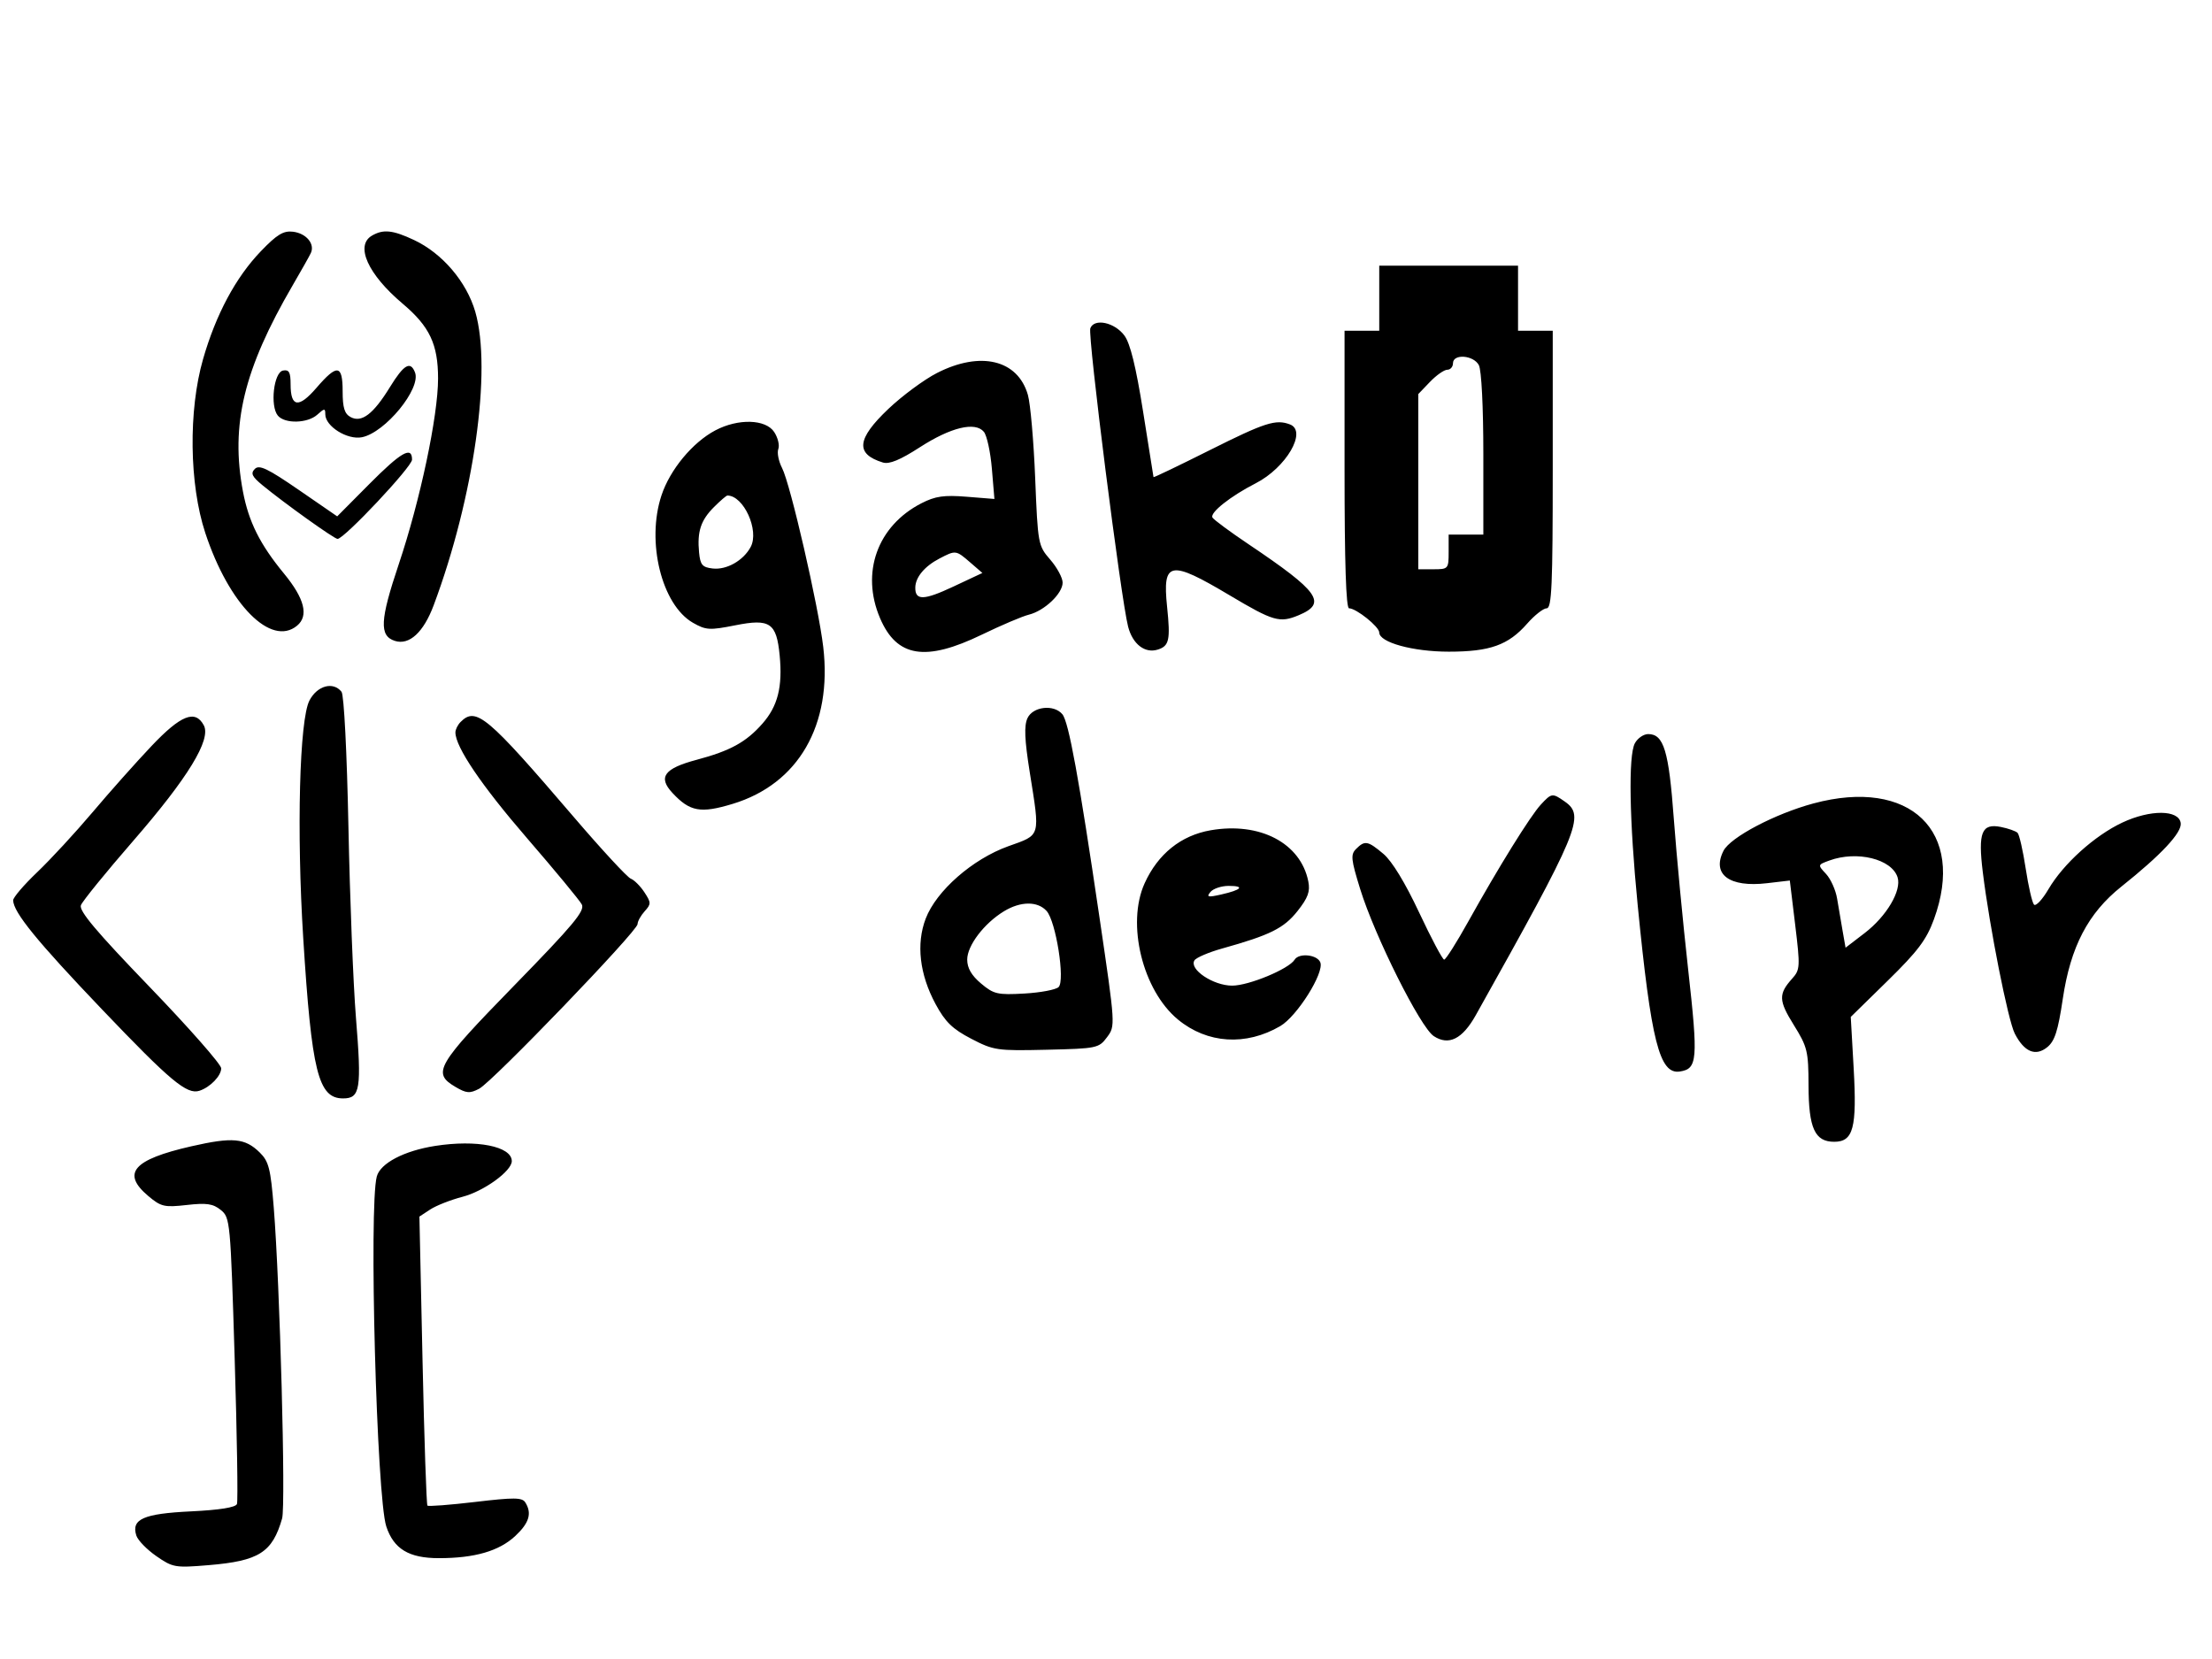 <svg xmlns="http://www.w3.org/2000/svg" width="400" height="300" viewBox="185 220 510 350" version="1.1">
	<path d="M 245.140 261.678 C 239.347 267.709, 234.789 276.217, 231.821 286.535 C 228.415 298.376, 228.629 315.392, 232.326 326.609 C 237.776 343.149, 247.503 352.977, 253.497 348.003 C 256.224 345.739, 255.224 341.758, 250.479 335.993 C 244.934 329.256, 242.342 324.074, 241.015 317.079 C 238.101 301.714, 241.197 288.886, 252.498 269.500 C 254.421 266.200, 256.293 262.876, 256.657 262.114 C 257.667 259.998, 255.617 257.538, 252.540 257.173 C 250.336 256.912, 248.847 257.818, 245.140 261.678 M 270.750 258.080 C 266.828 260.365, 269.828 267.012, 277.825 273.756 C 284.055 279.009, 286 283.118, 286 291.025 C 286 299.649, 281.877 319.132, 276.947 333.808 C 272.594 346.766, 272.412 350.361, 276.051 351.516 C 279.365 352.568, 282.650 349.552, 284.984 343.314 C 294.273 318.485, 298.457 288.963, 294.577 275.618 C 292.567 268.702, 286.969 262.146, 280.465 259.089 C 275.556 256.781, 273.370 256.554, 270.750 258.080 M 503 272.500 L 503 280 499 280 L 495 280 495 312 C 495 333.497, 495.342 344, 496.040 344 C 497.694 344, 503 348.254, 503 349.579 C 503 351.863, 510.760 354, 519.052 354 C 528.524 354, 532.753 352.489, 537.081 347.560 C 538.800 345.602, 540.836 344, 541.604 344 C 542.770 344, 543 338.723, 543 312 L 543 280 539 280 L 535 280 535 272.500 L 535 265 519 265 L 503 265 503 272.500 M 436.384 279.440 C 435.746 281.105, 443.441 341.859, 445.098 348.233 C 446.149 352.279, 448.976 354.460, 451.945 353.517 C 454.580 352.681, 454.877 351.311, 454.086 343.662 C 452.993 333.101, 454.701 332.785, 468.500 341 C 478.595 347.010, 480.042 347.427, 484.427 345.595 C 491.045 342.830, 489.171 340.183, 472.819 329.194 C 468.594 326.355, 464.873 323.604, 464.550 323.081 C 463.871 321.982, 468.709 318.143, 474.500 315.186 C 481.537 311.593, 486.457 303.157, 482.418 301.607 C 479.162 300.357, 476.648 301.162, 463.986 307.507 C 456.844 311.086, 450.980 313.899, 450.955 313.757 C 450.931 313.616, 449.847 306.800, 448.546 298.610 C 446.907 288.287, 445.587 282.920, 444.242 281.110 C 441.976 278.061, 437.295 277.067, 436.384 279.440 M 520 287.500 C 520 288.325, 519.409 289, 518.687 289 C 517.965 289, 516.165 290.262, 514.687 291.805 L 512 294.609 512 314.805 L 512 335 515.500 335 C 518.917 335, 519 334.905, 519 331 L 519 327 523 327 L 527 327 527 308.434 C 527 297.549, 526.572 289.068, 525.965 287.934 C 524.722 285.611, 520 285.267, 520 287.500 M 401.027 289.750 C 398.070 291.262, 393.029 294.987, 389.825 298.027 C 382.508 304.969, 382.158 308.428, 388.576 310.390 C 390.034 310.835, 392.560 309.792, 397.054 306.886 C 404.199 302.269, 409.845 300.903, 411.842 303.310 C 412.535 304.145, 413.365 307.970, 413.687 311.810 L 414.273 318.792 407.834 318.275 C 402.636 317.858, 400.634 318.148, 397.447 319.782 C 387.292 324.988, 383.409 335.789, 387.914 346.300 C 391.774 355.305, 398.387 356.367, 411.387 350.069 C 415.849 347.908, 420.720 345.838, 422.210 345.471 C 425.797 344.587, 430 340.600, 430 338.083 C 430 336.975, 428.716 334.591, 427.147 332.785 C 424.347 329.561, 424.283 329.213, 423.672 314 C 423.330 305.475, 422.574 296.833, 421.991 294.795 C 419.672 286.691, 411.060 284.618, 401.027 289.750 M 274.901 293.006 C 271.076 299.223, 268.385 301.276, 265.845 299.917 C 264.432 299.161, 264 297.768, 264 293.965 C 264 287.789, 262.740 287.623, 257.961 293.173 C 253.871 297.921, 252 297.669, 252 292.368 C 252 289.561, 251.648 288.920, 250.250 289.185 C 248.115 289.590, 247.226 297.362, 249.061 299.574 C 250.667 301.508, 255.927 301.376, 258.171 299.345 C 259.809 297.863, 260 297.856, 260 299.272 C 260 302.048, 265.093 305.231, 268.457 304.559 C 273.814 303.487, 282.117 293.354, 280.688 289.631 C 279.637 286.890, 278.120 287.775, 274.901 293.006 M 349.927 302.977 C 344.673 305.755, 339.490 312.010, 337.515 317.955 C 333.962 328.651, 337.558 343.212, 344.771 347.338 C 347.756 349.045, 348.612 349.096, 354.547 347.916 C 362.535 346.328, 364.039 347.352, 364.761 354.869 C 365.456 362.096, 364.332 366.552, 360.802 370.572 C 357.049 374.847, 353.379 376.866, 345.608 378.933 C 338.124 380.924, 336.656 382.931, 340.033 386.561 C 344.067 390.897, 346.519 391.341, 353.952 389.083 C 369.098 384.483, 376.921 370.917, 374.808 352.919 C 373.699 343.474, 367.240 315.396, 365.317 311.660 C 364.513 310.098, 364.123 308.122, 364.450 307.269 C 364.778 306.416, 364.350 304.657, 363.500 303.359 C 361.545 300.376, 355.186 300.197, 349.927 302.977 M 270.098 315.401 L 262.746 322.803 253.877 316.697 C 246.721 311.772, 244.765 310.838, 243.754 311.864 C 242.746 312.887, 243.088 313.621, 245.500 315.609 C 250.518 319.745, 262.060 328, 262.825 328 C 264.360 328, 280 311.362, 280 309.729 C 280 306.524, 277.485 307.965, 270.098 315.401 M 349.616 320.657 C 346.573 323.700, 345.717 326.301, 346.176 331.112 C 346.451 333.989, 346.924 334.549, 349.315 334.823 C 352.529 335.191, 356.395 332.999, 358.079 329.853 C 360.112 326.053, 356.459 318, 352.702 318 C 352.466 318, 351.077 319.195, 349.616 320.657 M 401.595 332.527 C 398.179 334.308, 396.076 336.828, 396.032 339.191 C 395.974 342.244, 397.972 342.202, 404.782 339.006 L 411.500 335.853 408.694 333.426 C 405.395 330.573, 405.353 330.568, 401.595 332.527 M 256.350 365.250 C 254.040 369.662, 253.365 395.431, 254.914 420.057 C 256.854 450.895, 258.372 457, 264.096 457 C 268.065 457, 268.404 454.865, 267.062 438.318 C 266.446 430.718, 265.669 411, 265.337 394.500 C 264.988 377.237, 264.312 363.969, 263.743 363.250 C 261.823 360.821, 258.148 361.815, 256.350 365.250 M 421.886 369.351 C 421.093 371.090, 421.229 374.310, 422.407 381.721 C 424.826 396.932, 425.054 396.140, 417.470 398.860 C 409.230 401.815, 400.878 409.133, 398.430 415.545 C 396.201 421.381, 397.013 428.409, 400.708 435.250 C 402.935 439.375, 404.597 440.992, 408.920 443.240 C 414.105 445.936, 414.862 446.047, 426.315 445.779 C 437.911 445.509, 438.350 445.418, 440.235 442.890 C 442.177 440.286, 442.173 440.220, 438.515 415.390 C 433.748 383.037, 431.402 370.189, 429.941 368.428 C 427.988 366.076, 423.124 366.633, 421.886 369.351 M 219.914 375.771 C 216.386 379.495, 210.278 386.357, 206.341 391.021 C 202.403 395.684, 196.665 401.899, 193.591 404.830 C 190.516 407.762, 188.014 410.687, 188.031 411.330 C 188.106 414.117, 193.511 420.754, 208.487 436.444 C 224.326 453.039, 228.098 456.187, 231 455.232 C 233.468 454.421, 236 451.800, 236 450.058 C 236 449.160, 228.574 440.718, 219.499 431.298 C 207.142 418.474, 203.162 413.740, 203.655 412.457 C 204.017 411.514, 209.444 404.838, 215.715 397.621 C 228.332 383.101, 233.739 374.250, 231.989 370.980 C 230.015 367.291, 226.701 368.606, 219.914 375.771 M 291.200 370.200 C 290.540 370.860, 290 371.948, 290 372.618 C 290 375.975, 296.017 384.858, 306.525 397.016 C 312.935 404.432, 318.609 411.294, 319.132 412.263 C 319.921 413.724, 317.249 416.934, 303.542 430.986 C 285.632 449.349, 284.588 451.144, 289.978 454.328 C 292.540 455.841, 293.308 455.902, 295.476 454.767 C 298.582 453.139, 332 418.412, 332 416.812 C 332 416.177, 332.734 414.846, 333.632 413.854 C 335.142 412.186, 335.137 411.859, 333.574 409.472 C 332.644 408.053, 331.231 406.642, 330.433 406.336 C 329.635 406.030, 323.727 399.641, 317.305 392.140 C 297.309 368.783, 294.759 366.641, 291.200 370.200 M 561.933 375.125 C 560.404 377.981, 560.665 392.913, 562.583 412.401 C 565.681 443.868, 567.612 451.503, 572.296 450.800 C 576.379 450.187, 576.549 448.126, 574.225 427.295 C 573.011 416.408, 571.520 400.750, 570.913 392.500 C 569.761 376.840, 568.599 373, 565.012 373 C 563.944 373, 562.559 373.956, 561.933 375.125 M 540.261 389.250 C 537.839 391.860, 530.488 403.710, 523.511 416.250 C 520.833 421.063, 518.339 425, 517.968 425 C 517.597 425, 514.999 420.108, 512.194 414.129 C 508.987 407.292, 505.935 402.282, 503.971 400.629 C 500.361 397.591, 499.677 397.466, 497.669 399.474 C 496.371 400.772, 496.482 401.873, 498.602 408.724 C 501.979 419.633, 512.475 440.610, 515.573 442.640 C 519.020 444.898, 522.170 443.326, 525.261 437.805 C 549.189 395.072, 550.520 391.878, 545.777 388.557 C 542.918 386.554, 542.742 386.576, 540.261 389.250 M 603.099 388.993 C 594.224 391.383, 583.934 396.805, 582.366 399.918 C 579.623 405.360, 583.713 408.404, 592.398 407.383 L 597.662 406.764 598.902 416.993 C 600.071 426.641, 600.032 427.342, 598.220 429.360 C 595.011 432.934, 595.060 434.425, 598.577 440.074 C 601.718 445.120, 601.956 446.097, 601.977 454.027 C 602.003 463.876, 603.429 467, 607.896 467 C 612.313 467, 613.158 463.796, 612.379 450.009 L 611.712 438.212 620.242 429.856 C 627.170 423.070, 629.170 420.413, 630.886 415.712 C 638.302 395.407, 625.389 382.990, 603.099 388.993 M 674.305 393.413 C 667.933 396.411, 660.717 402.921, 657.296 408.759 C 655.886 411.164, 654.385 412.765, 653.960 412.316 C 653.535 411.867, 652.674 408.126, 652.046 404.003 C 651.419 399.879, 650.575 396.175, 650.171 395.771 C 649.768 395.368, 648.031 394.756, 646.311 394.412 C 641.887 393.527, 641.031 395.669, 642.153 404.819 C 643.704 417.470, 647.983 439.067, 649.533 442.065 C 651.720 446.292, 654.312 447.377, 657.010 445.193 C 658.744 443.789, 659.497 441.452, 660.596 434.056 C 662.382 422.038, 666.421 414.292, 674.084 408.182 C 683.313 400.825, 688.102 395.699, 687.788 393.512 C 687.345 390.416, 680.781 390.368, 674.305 393.413 M 464.120 395.179 C 457.293 396.365, 451.979 400.632, 448.908 407.395 C 444.669 416.730, 448.427 432.085, 456.600 438.822 C 463.350 444.385, 472.259 444.953, 480.186 440.323 C 484.048 438.068, 490.344 428.060, 489.418 425.647 C 488.725 423.841, 484.493 423.393, 483.488 425.019 C 482.164 427.162, 472.923 431, 469.089 431 C 464.725 431, 459.113 427.244, 460.391 425.177 C 460.782 424.544, 463.666 423.309, 466.801 422.433 C 477.844 419.346, 481.014 417.771, 484.151 413.810 C 486.579 410.744, 487.108 409.290, 486.643 406.963 C 484.874 398.122, 475.480 393.206, 464.120 395.179 M 606.780 402.152 C 604.065 403.145, 604.063 403.152, 606.017 405.249 C 607.094 406.405, 608.239 408.959, 608.562 410.925 C 608.885 412.891, 609.456 416.244, 609.832 418.376 L 610.514 422.252 614.919 418.876 C 619.972 415.003, 623.475 409.072, 622.508 406.026 C 621.166 401.797, 613.151 399.823, 606.780 402.152 M 464.079 409.404 C 463.097 410.588, 463.484 410.680, 466.536 409.992 C 471.288 408.920, 472.098 408, 468.289 408 C 466.615 408, 464.720 408.632, 464.079 409.404 M 416.457 413.863 C 411.889 416.649, 408 421.765, 408 424.988 C 408 426.948, 408.986 428.652, 411.198 430.513 C 414.116 432.969, 414.987 433.170, 421.179 432.820 C 424.910 432.609, 428.464 431.936, 429.075 431.325 C 430.608 429.792, 428.453 416.159, 426.302 413.781 C 424.225 411.486, 420.302 411.518, 416.457 413.863 M 229.108 468.042 C 215.667 471.107, 212.949 474.255, 219.203 479.517 C 222.125 481.976, 222.902 482.156, 228.052 481.574 C 232.635 481.055, 234.114 481.272, 235.906 482.723 C 238.062 484.469, 238.138 485.284, 239.105 516.910 C 239.650 534.730, 239.887 549.853, 239.632 550.517 C 239.330 551.303, 235.627 551.895, 229.019 552.213 C 218.080 552.740, 215.230 553.999, 216.428 557.774 C 216.777 558.872, 218.853 561.012, 221.041 562.528 C 224.845 565.165, 225.376 565.256, 233.123 564.610 C 244.722 563.643, 247.795 561.688, 250.044 553.845 C 250.910 550.825, 249.541 499.902, 248.117 482.166 C 247.397 473.200, 246.970 471.521, 244.893 469.478 C 241.491 466.130, 238.633 465.870, 229.108 468.042 M 285.325 467.952 C 278.166 469.074, 272.699 471.939, 271.873 475 C 270.025 481.858, 271.842 548.962, 274.059 555.678 C 275.777 560.886, 279.281 563, 286.192 563 C 294.452 563, 300.083 561.363, 303.812 557.878 C 307.028 554.872, 307.690 552.638, 306.106 550.137 C 305.383 548.996, 303.509 548.979, 294.602 550.035 C 288.750 550.728, 283.776 551.109, 283.549 550.882 C 283.321 550.654, 282.812 535.567, 282.418 517.355 L 281.700 484.243 284.202 482.603 C 285.579 481.701, 288.922 480.388, 291.633 479.685 C 296.558 478.408, 303 473.745, 303 471.457 C 303 468.053, 294.915 466.450, 285.325 467.952" stroke="none" fill="currentColor" fill-rule="evenodd"/>
</svg> 